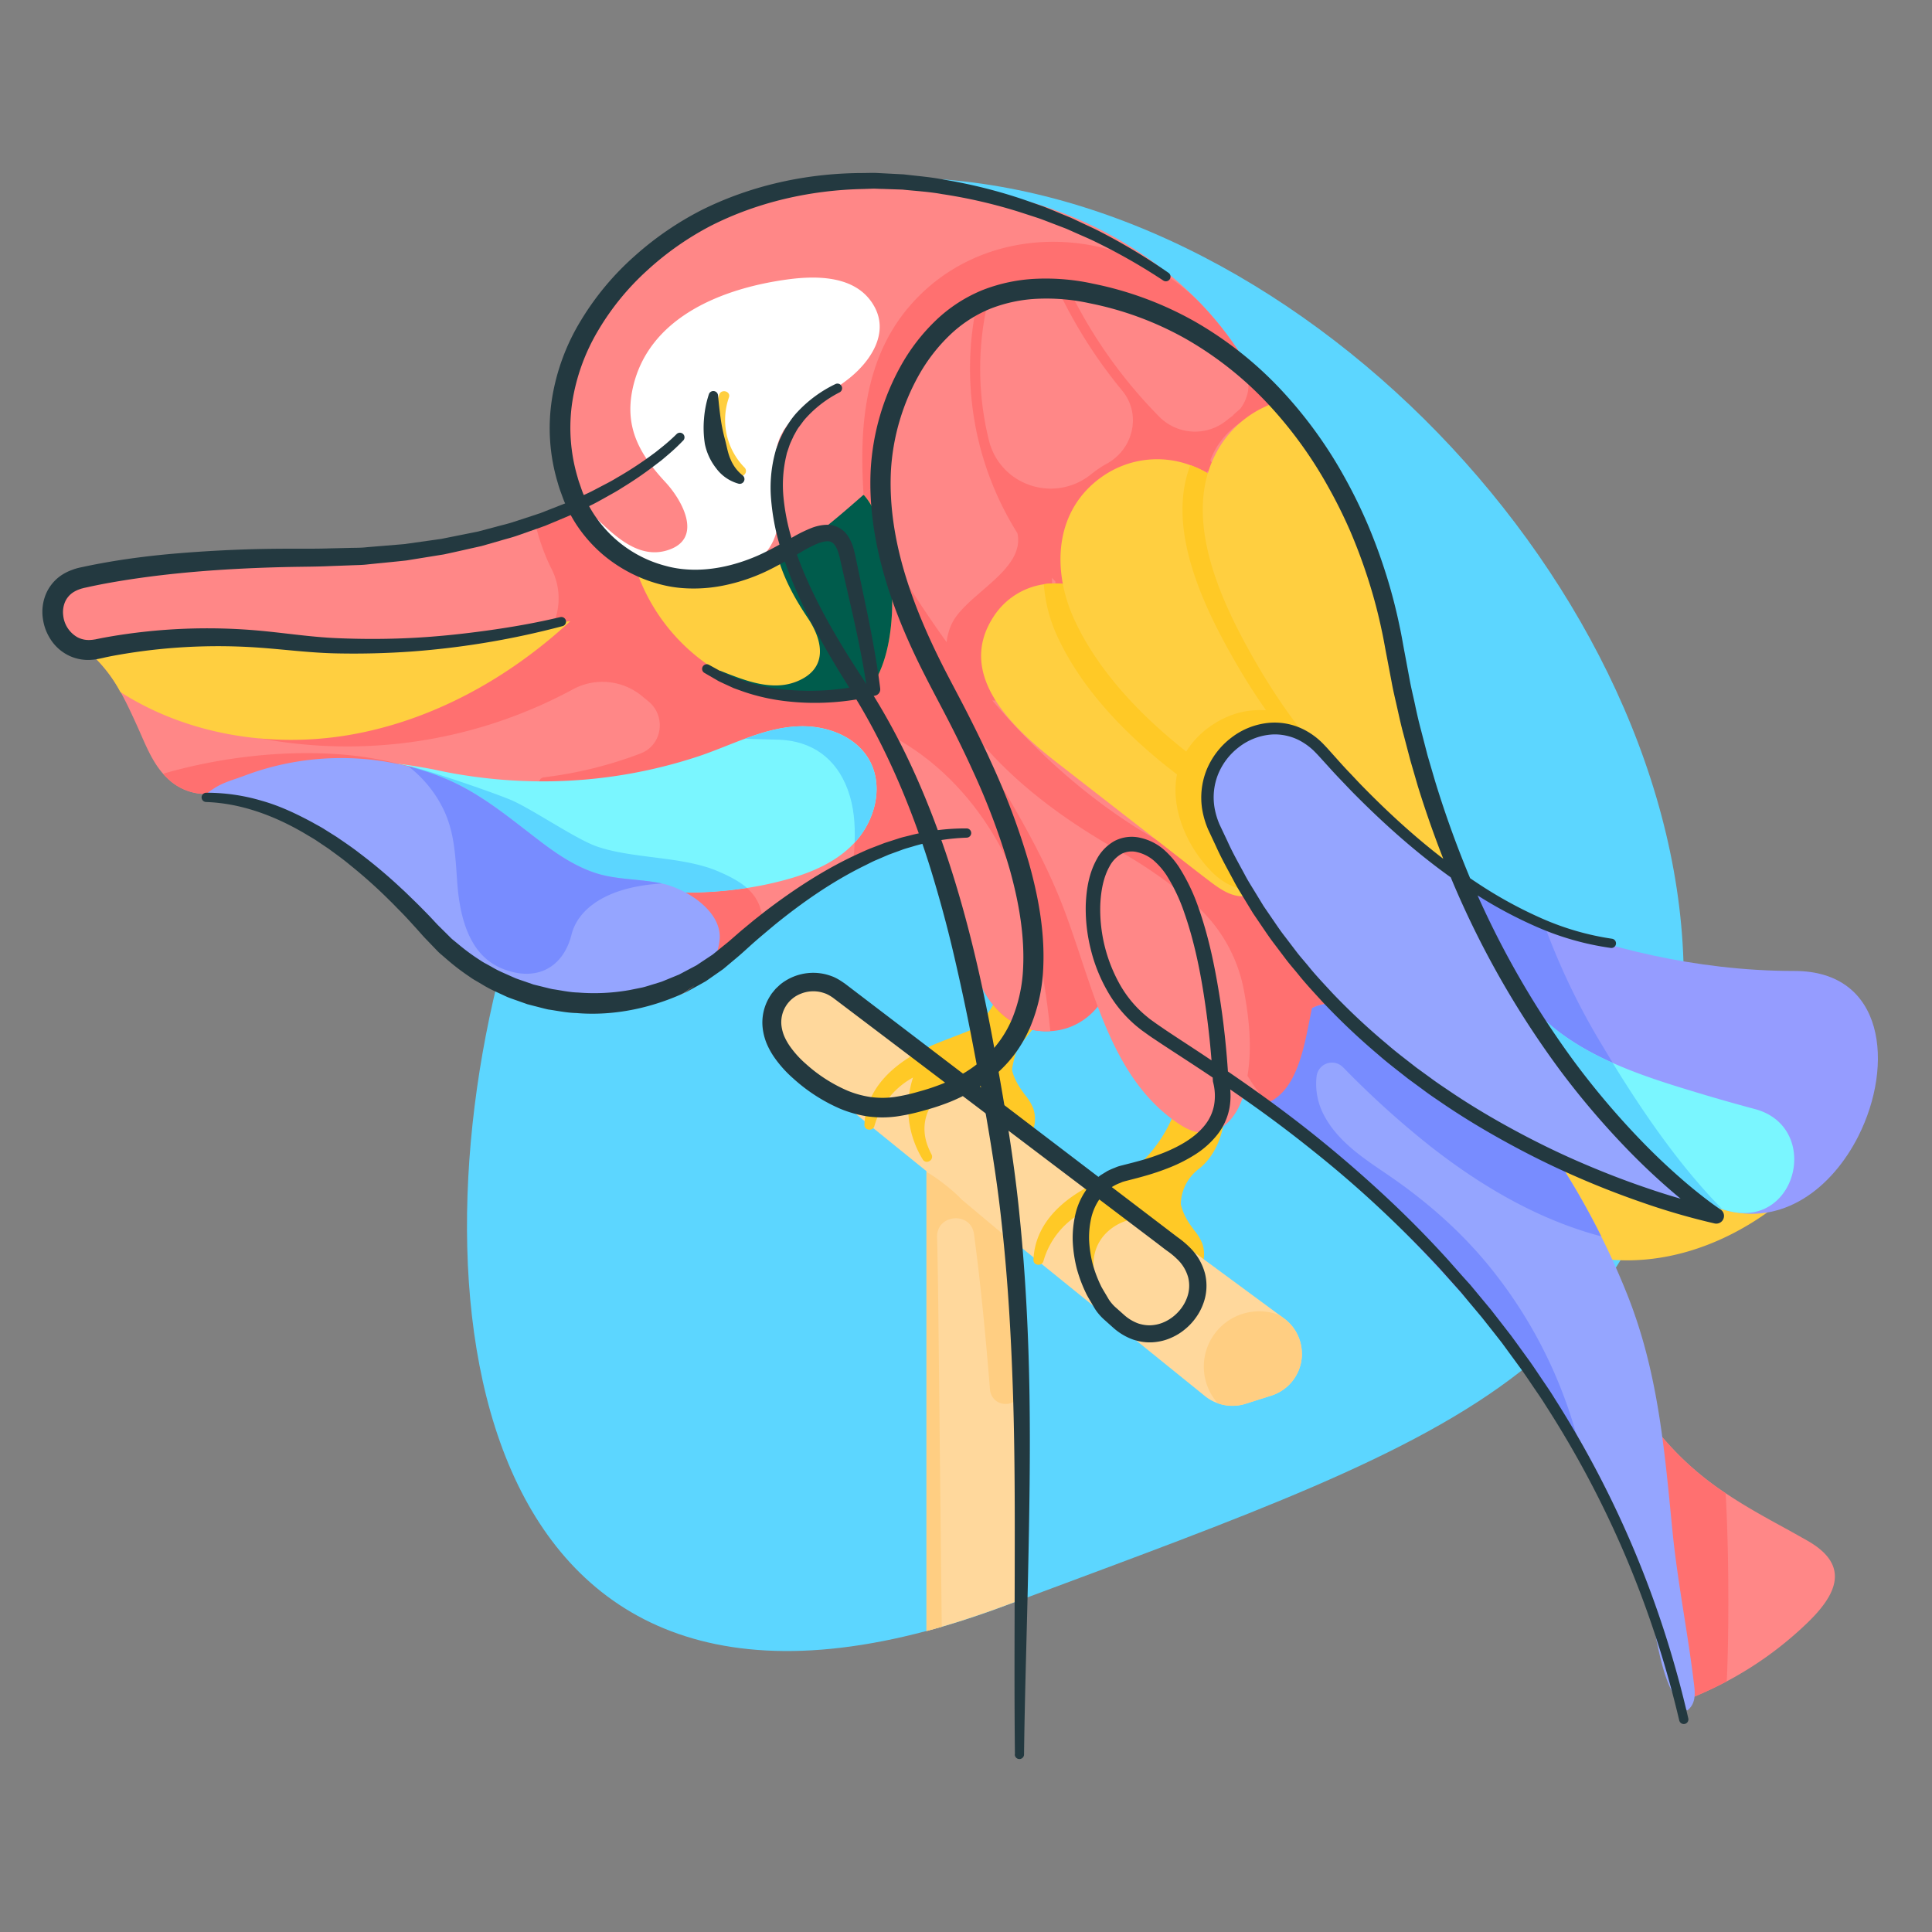 <svg id="Layer_1" data-name="Layer 1" xmlns="http://www.w3.org/2000/svg" viewBox="0 0 1000 1000"><rect x="0" y="0" width="1000" height="1000" fill="#808080" stroke="none"/><defs><style>.cls-1{fill:#ff8787;}.cls-2{fill:#5cd6ff;}.cls-3{fill:#ff7070;}.cls-4{fill:#ffc926;}.cls-5{fill:#ffcf40;}.cls-6{fill:#7af6ff;}.cls-7{fill:#95a5ff;}.cls-8{fill:#ffd89c;}.cls-9{fill:#788cff;}.cls-10{fill:#ffce82;}.cls-11{fill:#005c4c;}.cls-12{fill:#fff;}.cls-13{fill:#959cff;}.cls-14{fill:#233940;}.cls-15{fill:#ffb195;}</style></defs><title>Parrot Pet Bird</title><path class="cls-1" d="M934.37,841.05a184.88,184.88,0,0,1-40.61,29.22,200,200,0,0,1-23.7,10.66c-3.19,1.17-4.53-3.9-1.4-5.08l.16-.05c-.07-.12-.14-.26-.21-.4q-1.1-2.73-2.15-5.46-3.83-9.87-7.23-19.85c-.37-1.07-.74-2.15-1.09-3.22q-1.39-4.12-2.69-8.24t-2.57-8.28q-1.23-4.15-2.45-8.31c-1.19-4.15-2.35-8.33-3.47-12.52-.63-2.31-1.23-4.64-1.82-6.95-1.77-6.95-3.43-13.92-5-20.9,0,0,0,0,0,0a2.86,2.86,0,0,1-4.94-.65,236.72,236.72,0,0,1-14-98.11,2.62,2.62,0,0,1,5.13-.7,171.3,171.3,0,0,0,19,41.24,175.55,175.55,0,0,0,23.19,29.23,155.3,155.3,0,0,0,24.72,20.22c9.43,6.35,19.43,11.94,29.77,17.57,4.15,2.26,8.24,4.59,12.36,6.9C958.28,810.33,950.63,825.77,934.37,841.05Z"/><path class="cls-2" d="M871.51,507.24C871.51,706.5,760.27,741.5,528.59,828l-8.1,3q-11.08,4.15-21.65,7.53-9.85,3.15-19.25,5.65C230.33,910.65,210.27,643.41,269.73,466.09,333.83,275,264.16,92,465.73,92S871.51,305.68,871.51,507.24Z"/><path class="cls-3" d="M893.76,870.27a200,200,0,0,1-23.7,10.66c-3.19,1.17-4.53-3.9-1.4-5.08l.16-.05c-.07-.12-.14-.26-.21-.4q-1.1-2.73-2.15-5.46-3.83-9.87-7.23-19.85c-.37-1.07-.74-2.15-1.09-3.22q-1.39-4.12-2.69-8.24t-2.57-8.28q-1.23-4.15-2.45-8.31c-1.19-4.15-2.35-8.33-3.47-12.52-.63-2.31-1.23-4.64-1.82-6.95q-2.68-10.4-5.06-20.87c-.4-1.73-.81-3.47-1.19-5.2-.16-.63-.3-1.26-.42-1.87q-1.73-7.88-3.36-15.77c-.58-2.84-1.16-5.67-1.72-8.51s-1.12-5.67-1.66-8.51l.05.05c5.25,4.88,9.24-8.23,13.5-18.41a175.55,175.55,0,0,0,23.19,29.23,155.3,155.3,0,0,0,24.72,20.22C895,803.68,894.9,847.77,893.76,870.27Z"/><path class="cls-4" d="M621.34,657c.86,1.72-.18,4.17-2.19,3.9l-.63.95c-1.94,2.75-6.49.12-4.53-2.64l.17-.28c-10.82-4.76-21.37-11.61-25.54-23.19-4.62-12.83,5.34-20.71,17.56-17a2.45,2.45,0,0,1,1.45,1.1,2.27,2.27,0,0,1,3.2,1.72c1.1,6.21,3.66,10.4,7.39,15.35a25.71,25.71,0,0,1,4.1,6.77A17.21,17.21,0,0,1,621.34,657Z"/><path class="cls-4" d="M533.82,587c.86,1.72-.18,4.17-2.19,3.9l-.63.95c-1.94,2.75-6.49.12-4.53-2.64l.17-.28c-10.82-4.76-21.37-11.61-25.54-23.19-4.62-12.83,5.34-20.71,17.56-17a2.45,2.45,0,0,1,1.45,1.1,2.27,2.27,0,0,1,3.2,1.72c1.1,6.21,3.66,10.4,7.39,15.35a25.71,25.71,0,0,1,4.1,6.77A17.21,17.21,0,0,1,533.82,587Z"/><path class="cls-1" d="M497.71,430.47c-3.54,3-9.89,3.06-15.53,3.24-.95,0-1.86.07-2.73.12a86.94,86.94,0,0,0-28.83,7q-4.54,1.92-8.89,4.18c-14.37,7.42-27.38,17.43-39.79,27.74-.82.7-1.66,1.38-2.49,2.08l-4.54,3.82c-8.38,7-17,14.13-25.94,20.51-16.91,12.06-35.08,21.58-55.53,23.26-37.13,3-70.45-20.73-98.2-45.6-3.61-3.26-7-6.56-10.5-9.87v0c-6.11-5.5-12.25-11-18.5-16.37-13.34-11.34-27.2-21.85-42.54-29.18a109.2,109.2,0,0,0-19.66-7.26c-5.81-1.51-12-1.44-18-3.19h0a28.42,28.42,0,0,1-19.33-8.07,27.14,27.14,0,0,1-2.31-2.4c-6.09-6.9-9.54-16.17-13.15-24.14-2.78-6.13-5.6-12.32-8.89-18.24A73.81,73.81,0,0,0,50.66,342a72.54,72.54,0,0,0-5.72-5.62,16.82,16.82,0,0,0-1.87-1.35c-.86-.53-5.5-2.43-5.6-2.43L37,332c-3.43-3.82-12.06-13.5-11-19.15,2.26-12.43,34.12-18.41,44-20.06,30.86-5.11,62.42-1.59,93.7-2.19,38.53-.7,77.12-7.81,112.83-22.11q10.42-4.17,20.5-9.17c17.68-8.79,34.52-19.52,53.16-26a100.73,100.73,0,0,1,17.66-4.45c13.69-2.12,27.74-1.05,39.93,5.25,21.71,11.2,32.42,35.73,41.5,58.41,0,4.18,4.34,10.85,5.94,14.79q3.49,8.74,7,17.49,7,17.49,14,35c7.91,19.74,20.18,39.61,24,60.69C501.09,425.52,500,428.58,497.71,430.47Z"/><path class="cls-5" d="M933.25,612.06c-32.31,31.65-79,49.94-123.58,35-39.89-13.39-67.41-53.95-57.94-96a307.89,307.89,0,0,1-29.06-24.37c-2.47-2.33,1.26-6,3.71-3.71a305.06,305.06,0,0,0,28.83,24.14,2.69,2.69,0,0,1,1.87,1.37A310.28,310.28,0,0,0,931.4,607.58,2.65,2.65,0,0,1,933.25,612.06Z"/><path class="cls-3" d="M486.35,419.58a36.15,36.15,0,0,1-4.17,14.13c-.95,0-1.86.07-2.73.12a86.94,86.94,0,0,0-28.83,7q-4.54,1.92-8.89,4.18c.28-3,.51-6,.63-8.93.49-.53,1-1.09,1.45-1.65,8.8-10.47,13.08-26.08,7.16-39-6.22-13.55-21.79-19.67-35.95-19.55l0,0c-4.92,5.79-11.82,9.33-19,12.39-11.68,4.94-23.58,9.59-35.62,13.58-25.71,8.54-53,12.88-79.56,5.64-3.08-.84-2.07-4.83.7-5.16a210.11,210.11,0,0,0,50-12.33c11.5-4.39,13.44-19.69,3.74-27.26q-1.23-1-2.44-2l-.18-.15a32.14,32.14,0,0,0-35.88-3.93,245.45,245.45,0,0,1-173.92,23c-3.31-.81-1.89-5.79,1.4-5.06,54.16,12,112-3.72,153.44-39.66a33.48,33.48,0,0,0,8-40l-.1-.21a106.28,106.28,0,0,1-9.1-26.33q10.42-4.17,20.5-9.17c17.68-8.79,34.52-19.52,53.16-26a100.73,100.73,0,0,1,17.66-4.45c21,8.77,40.85,21.22,55.93,38.47,17.4,19.88,26.9,44.81,36.44,69.07Q469.05,359.25,478,382C482.67,394,487.45,406.49,486.35,419.58Z"/><path class="cls-6" d="M443.81,434.46c-.47.56-1,1.12-1.45,1.65-10.87,11.8-27.06,17.4-42.31,20.92q-6.67,1.55-13.43,2.59A206.62,206.62,0,0,1,299,454.17c-32.33-9.08-62.74-27.43-88.15-49.2-1.44-1.24-2.59-3.22-1.89-5s-9.25-4.66-6.71-4.83c3.92-.3,20.89,2.82,23,3.29,6.6,1.47,13.3,2.63,20,3.55a260.64,260.64,0,0,0,39.09,2.43,256,256,0,0,0,77.11-12.92c8.05-2.68,16.09-6.18,24.23-9.17,9.84-3.64,19.87-6.55,30.37-6.41,13.88.17,28.87,6.32,34.94,19.55C456.89,408.38,452.62,424,443.81,434.46Z"/><path class="cls-3" d="M198.22,405.75a191.87,191.87,0,0,0-54.51,15.67,109.2,109.2,0,0,0-19.66-7.26c-5.81-1.51-12-1.44-18-3.19h0a28.42,28.42,0,0,1-19.33-8.07,27.14,27.14,0,0,1-2.31-2.4c36.71-10.78,84.45-15,121.8-5.1,1,.26-7.18,4.42-7,5.17C201.52,401.24,201.15,405.37,198.22,405.75Z"/><path class="cls-2" d="M443.81,434.46c-.47.56-1,1.12-1.45,1.65.35-9.31-.33-18.59-3.57-27.38-6-16.24-18.47-25.22-35.66-25.87-6-.23-11.75-.21-17.47-.51,9.84-3.64,19.87-6.55,30.37-6.41,13.88.17,28.87,6.32,34.94,19.55C456.89,408.38,452.62,424,443.81,434.46Z"/><path class="cls-5" d="M295.18,321.52c-32.09,29.69-71.94,51.78-115.06,59-40.33,6.7-83.44-.35-117.79-22.3A73.86,73.86,0,0,0,50.65,342a72.37,72.37,0,0,0-5.72-5.62c22-7,58.81-8.75,79.49-6.74,22.44,2.19,44.72,6.56,67.27,6.51C226.56,336.14,260.52,325.55,295.18,321.52Z"/><path class="cls-3" d="M394.92,478.68c-24.23,20.3-51.58,38.82-82.84,41.4-37.13,3-69.08-18.34-96.83-43.22-3.61-3.26-7-6.56-10.5-9.87v0c-6.11-5.5-12.25-11-18.5-16.37a175,175,0,0,1-11.41-44.5,1.93,1.93,0,0,1,1.31-2.38,2.33,2.33,0,0,1,2.36-2.15,2.55,2.55,0,0,1,2.4-2.1c24.28-1.54,10.7-7.91,33.45-2.26-2.54.18-4.66.93-5.39,2.78s.45,3.73,1.89,5c25.42,21.78,55.82,40.12,88.15,49.2a206.62,206.62,0,0,0,87.61,5.44c5,4.38,7.89,10,8.28,18.54C394.9,478.33,394.92,478.5,394.92,478.68Z"/><path class="cls-2" d="M386.63,459.61A206.62,206.62,0,0,1,299,454.17c-32.33-9.08-62.74-27.43-88.15-49.2-1.44-1.24-2.59-3.22-1.89-5s2.85-2.61,5.39-2.78c.19,0,.4.09.59.14,10.1,2.52,39.75,12.66,49.36,16.66,10.52,4.41,33.68,20.27,44.44,24.07,18.75,6.58,44.67,5,63.09,13C377.8,453.63,382.81,456.25,386.63,459.61Z"/><path class="cls-7" d="M873.32,885.34l-.33-.26c-14.65-11.22-15.33-44-21.22-60.62a411.17,411.17,0,0,0-33.15-71.24c-27.22-46.4-62.23-85.86-103.15-127.41-15-15.23-31.1-29-47.1-43.1a150.9,150.9,0,0,1-12.23-11.92,82.08,82.08,0,0,1-10.43-14,57,57,0,0,1-5.39-12.29,48,48,0,0,1-1.73-8.19,36.08,36.08,0,0,1,5.25-23.77c9.19-14.77,28.34-22.69,45.51-15.91.42-2.5.84-5,1.26-7.49.56-3.33,5.62-1.82,5.08,1.49-.14.86-.3,1.91-.44,2.78.44-.31,1-.16,1.5-.16h.54c.65-1.75,2-2.14,3.41-1.17a386.23,386.23,0,0,1,78.84,72q10.37,12.58,19.66,26a395.6,395.6,0,0,1,29.6,49.91q7.17,14.36,13.16,29.3C858.14,709.59,861.4,749,865.61,791.9c2.66,27.13,8.16,53.7,11.32,80.78C877.52,877.6,877.34,882.24,873.32,885.34Z"/><path class="cls-8" d="M673.87,700.74a22.71,22.71,0,0,1-15.77,21.6l-13.29,4.22a22.49,22.49,0,0,1-14.55-.26,22.2,22.2,0,0,1-6.6-3.71l-56-45.28-39.12-31.67V828l-8.1,3q-6.46,2.42-12.73,4.55c-3,1.05-6,2-8.93,3-3.83,1.23-7.63,2.38-11.36,3.47-2.66.75-5.29,1.49-7.89,2.19v-238l-5.41-4.38-67.53-54.68c-11.25-12.12-7.86-23.42-1.68-31.67,6.61-8.82,19.27-10.36,28.14-3.82l121.71,89.77,69.46,51.22,38,28,2.38,1.75a22.6,22.6,0,0,1,9.22,18.24Z"/><path class="cls-9" d="M695.23,552.51A8,8,0,0,0,681.48,557a34.39,34.39,0,0,0,3.37,19.37c6.88,13.79,20,22.56,32.38,30.95,20.34,13.78,38.69,29.65,54.18,48.82a240,240,0,0,1,47.21,97c-27.22-46.4-62.23-85.86-103.15-127.41-15-15.23-31.1-29-47.1-43.1-11.94-10.52-23.45-22.83-28.06-38.21,6.58-14.58,20.94-22,35.66-21,5.83-3.61,11.34-5.11,15.37-2.85,17.47,9.84,34.33,21,51.06,32.31,18.84,12.73,37.53,25.64,56.8,37.13a395.6,395.6,0,0,1,29.6,49.91c-2.64-.68-5.29-1.44-7.91-2.26-29.34-9.15-56.38-25.36-80.94-44.67a474.5,474.5,0,0,1-44.62-40.42Z"/><path class="cls-10" d="M521.29,726.63l.15,0a8,8,0,0,0,7.14-7.95v-72l-30.88-25.84c-3.36-3.82-12.88-11.45-18.14-14.23V844.24c2.61-.7,5.23-1.44,7.89-2.19q-.55-51.54-1.12-103.1-.32-30.22-.65-60.44c-.06-5.79-.41-31.84-.65-38-.45-12.11,17.51-13.71,19.12-1.69,3.58,26.76,6.09,53.64,8.28,80.55A8,8,0,0,0,521.29,726.63Z"/><path class="cls-10" d="M673.87,700.74a22.71,22.71,0,0,1-15.77,21.6l-13.29,4.22a22.49,22.49,0,0,1-14.55-.26,28.62,28.62,0,0,1,21.48-47.56,28.07,28.07,0,0,1,10.52,2l2.38,1.75a22.6,22.6,0,0,1,9.22,18.24Z"/><path class="cls-4" d="M543.54,485.92c-2-3.72-14.92-18.91-18.48-10.36-2.32,5.57-.4,15.66-2,22.07-2.62,10.25-10.86,31.56-21.78,36-6,2.43-11.85,4.55-16.65,6.53-18.14,7.47-36.32,20.71-37.21,42-.12,3,4.34,3.5,5.16.7a41.61,41.61,0,0,1,20-25.15,51.05,51.05,0,0,0,5,42.38c1.77,2.91,6.11.33,4.53-2.66a39.76,39.76,0,0,1-2-4.48c-3.42-9.17-1.34-19.18,6.08-25.71a26,26,0,0,1,14.46-6.39,17.48,17.48,0,0,1,8.55,1.39,40.13,40.13,0,0,1,14.55-6.49c-.82.18,1.69-10,2.07-10.81,1.82-4.09,4.87-7.36,7.62-10.81,6-7.55,11.15-15.36,13-25C547.8,501.6,547.23,492.84,543.54,485.92Z"/><path class="cls-7" d="M372.52,485.64c-.17,3.5-1.47,8.23-3.54,13.55-16.91,12.06-35.08,21.58-55.53,23.26-37.13,3-70.45-20.73-98.2-45.6-3.61-3.26-7-6.56-10.5-9.89-6.11-5.5-12.25-11-18.5-16.37-18.8-16-38.67-30.14-62.19-36.27a82.4,82.4,0,0,0-8.82-1.67c-1.45-.21-2.9-.45-4.35-.67-.81-.13-3.46.24-4-.56-.39-.61,3.18-2.87,3.8-3.29,4.9-3.24,10.48-4.6,15.91-6.66a139.5,139.5,0,0,1,15-4.73A142.52,142.52,0,0,1,203.9,395q3.79.74,7.53,1.69a135.73,135.73,0,0,1,18.26,6c19.43,7.93,34.47,21.11,51,33.59,8.63,6.51,17.8,12.53,28.18,15.79,11,3.43,22.67,2.85,33.85,5.27a.06.06,0,0,0,.05,0C355,460,373.22,471.22,372.52,485.64Z"/><path class="cls-3" d="M620.76,194.09c-17.92,101.16-33.42,202.61-44.55,304.77a2.62,2.62,0,0,1,.24,1.33c-1.36,16.72-13.53,31.42-30.7,33.36-.72.09-1.42.14-2.12.18-17.22,1-30.11-10.28-36.79-25.59-10.07-23-18-47.19-26.83-70.68q-11-29.12-22-58.29c-.52-1.44-1.07-2.85-1.61-4.29a2.18,2.18,0,0,1-1.3-.84l-9.45-11.59a2.77,2.77,0,0,1-1-1.44,2.68,2.68,0,0,1,.12-2.45c4.85-30.41-11.64-59-12.37-89.13-1.1-45,26.41-86.49,67.64-103.94,40.07-17,86.35-8.16,118.31,20.69a2.84,2.84,0,0,1,3.27,3.08c.16.16.31.3.47.44A2.64,2.64,0,0,1,620.76,194.09Z"/><path class="cls-4" d="M629.49,556.56c-5.6-10.44-15-17.57-17.13,1a73,73,0,0,1-23.59,46c-6,2.43-11.85,4.55-16.65,6.53-18.14,7.47-36.32,20.71-37.21,42-.12,3,4.34,3.5,5.16.7a41.61,41.61,0,0,1,20-25.15,51.05,51.05,0,0,0,5,42.38c1.77,2.91,6.11.33,4.53-2.66a39.76,39.76,0,0,1-2-4.48c-3.42-9.17-1.34-19.18,6.08-25.71a26,26,0,0,1,14.46-6.39,17.48,17.48,0,0,1,8.55,1.39,40.11,40.11,0,0,1,14.55-6.49,23.55,23.55,0,0,1,9.18-20.58l.23-.18c10.31-8.13,14.72-23.72,13-36.77A36.31,36.31,0,0,0,629.49,556.56Z"/><path class="cls-1" d="M881.65,624.42c-71.42-14.88-126.77-68-190.33-103.82-5.09-2.85-12.55.28-20,6.14-12.55,9.78-17.21,28.67-19,38.26-2.33,8.17-8-1.24-8-1.14-2.14,11-10.07,22.74-21.3,22.58-5.18-.07-10-2.68-14.21-5.65C573.24,556,565.38,508,549.56,467.67c-15.49-39.52-40.68-74.36-61.11-111.59-37.53-68.44-59.23-189.61,48.8-203.8,41.68-5.48,83.92,14.07,113.39,44s47.7,69.26,60.69,109.24,21.32,81.34,34.24,121.34a471.06,471.06,0,0,0,27.88,68.2C799.2,546.17,834.9,591.95,881.65,624.42Z"/><path class="cls-5" d="M461.6,318.6c-.79,14.41-4.22,27.6-10,35.76v.07c0,1.31-.31,3-2.06,3.48a98.59,98.59,0,0,1-120.15-62.67,2.3,2.3,0,0,1,0-1.77,2.41,2.41,0,0,1,3.12-2c.89.25,1.78.46,2.68.67,2.38.6,5,3.15,7.51,4.06a40.9,40.9,0,0,0,9.24,2.1,68.63,68.63,0,0,0,18.55-.46c11.12-1.72,23.09-5.18,31.18-13.39a29.16,29.16,0,0,0,2-2.17c3-3.69,5.55-7.77,8.73-11.31,1.12-1.23,3.36-3.66,5.06-2,.16.16.3.35.45.51.77.33,29-14.07,29.22-13.29,6.44,7.07,8.94,17.91,11.64,29.09A117.7,117.7,0,0,1,461.6,318.6Z"/><path class="cls-3" d="M881.65,624.42c-29.69-6.18-56.57-19-82.46-34.38-36.37-21.67-70.72-48.52-107.86-69.44-3.31-1.86-7.6-1.17-12.25,1.12-3.5,16.33-6.49,42.17-22.95,49.06a82.08,82.08,0,0,1-10.43-14c2.42-14.67.88-29.48-1.87-44.25l-.05-.26a78.8,78.8,0,0,0-26.64-45.39,243,243,0,0,0-37.6-26.26c-21.91-12.38-42.68-26.61-60.67-44.44-18.56-18.38-33.1-40.28-47.44-62-3.38-5.09-6.72-10.29-9.82-15.61a117.7,117.7,0,0,0-2.94-33.29,3.36,3.36,0,0,0,.45-.11c37.39,62.47,81.15,117.37,143.87,152,1.09-3.06,18.47-11.27,19.34-8.65.11.33.23.65.33,1a2.25,2.25,0,0,1,1.28-.61c58.15-9.51,107.81,29.65,149.52,66.15C799.2,546.17,834.9,591.95,881.65,624.42Z"/><path class="cls-11" d="M461.6,318.6c-.79,14.41-4.22,27.6-10,35.76v.07c0,1.31-.31,3-2.06,3.48a98.5,98.5,0,0,1-77.91-10.43,2.22,2.22,0,0,1,1.89,0c12.08,4.76,26.12,10.47,39,5.2,16.23-6.62,13.51-21,5.6-32.79-7.77-11.55-13.69-22.95-16.49-35.45a29.16,29.16,0,0,0,2-2.17c3-3.69,5.55-7.77,8.73-11.31,1.12-1.23,3.36-3.66,5.06-2,.16.16.3.35.45.51.77.33,29-14.07,29.22-13.29,6.44,7.07,8.94,17.91,11.64,29.09A117.7,117.7,0,0,1,461.6,318.6Z"/><path class="cls-1" d="M646.62,201.9c-.52-1.07-1.09-2.1-1.63-3.15a2.56,2.56,0,0,1-2.77,1.14,218.25,218.25,0,0,0-105.52,4.36c-30.6,8.94-56.61,24.61-80.83,44.34q-4.46,3.65-8.86,7.47c-.39.32-.75.65-1.14,1-21.93,19.18-45.84,39.84-76,43.22-25.5,2.85-50.76-9.4-65.87-29.83-34.76-47-8.58-108.95,34.61-139.56,25.45-18,56.19-27.45,86.79-32.05,31.95-4.81,64.82-4.41,96.4,2.8a206.51,206.51,0,0,1,47,16.87c34.4,17.24,63.65,44.13,81.43,78.86l.94,1.89C652.66,202.26,648.12,204.91,646.62,201.9Z"/><path class="cls-12" d="M439.52,195.84c-16.94,13.55-39.51,19.38-38.21,45.44.82,16.66,6.48,34.59-7.65,47.51-26.5,24.24-67.29,8.21-89.73-14.21a2.62,2.62,0,0,1,1-4.29,2.69,2.69,0,0,1,4.43-1.35c9.33,8.87,21.15,20,35.27,16.12,19.9-5.5,8.75-25.85-.18-35.46-13.09-14.11-21.18-27.94-17.12-47.82,7.67-37.42,46.32-52.51,80.17-57.13,15.91-2.17,36.51-2,45.23,14.32C460.19,172.91,450.31,187.23,439.52,195.84Z"/><path class="cls-3" d="M660,206.71l-.19-.21c-6.53-3.13-10.4-11.26-14.25-17.15A3.31,3.31,0,0,1,645,188a172.85,172.85,0,0,0-22.32-29.58c-40.26-43-112.68-45.74-152,.17-23.44,27.38-25.93,63-23.7,97.5q4.38-3.83,8.86-7.47c3.27-35.71,16.1-72,49-87.45a160.31,160.31,0,0,0,21.77,114.81c4.24,19.55-27.53,31.79-34.34,47.68C487,336,489.83,352,502,359.12c11.38,6.69,25.35,3.48,32.14-7.84,8.82-14.69,10.82-34.89,10.35-52.22.58.61,1.14,1.24,1.73,1.86.07.44.12.88.19,1.31.47,2.59,3.66,2.29,4.74.46a2.53,2.53,0,0,0,0-4.15.34.34,0,0,0-.07-.11c-2.52-17.73,2.14-36.06,16-48.14,14.69-12.78,35.22-14.67,52.5-6.53-.23,1.16-.42,2.31-.56,3.48-.38,3.36,4.87,3.33,5.25,0,.14-1.12.32-2.22.54-3.31,2.52,1.09,4.62-3.1,2-4.94-.12-.3-.21-.54-.31-.86a40.59,40.59,0,0,1,30.6-25.45A2.15,2.15,0,0,0,659,211,2.66,2.66,0,0,0,660,206.71ZM572.89,240a52.79,52.79,0,0,0-7.51,5c-.14.12-.3.23-.44.35-18.92,15.39-47.3,6.14-53.11-17.54a154,154,0,0,1-1.09-69.09c2.17-.81,4.39-1.52,6.72-2.15a106.72,106.72,0,0,1,31.7-3.43,250.54,250.54,0,0,0,31.65,49C590.88,214.25,586.79,232.37,572.89,240Zm71.93-33.52a20.14,20.14,0,0,1-2.8,5c-.47.58-3.85,3.22-3.85,3.62-1,.72-2,1.49-3,2.28a26,26,0,0,1-35.13-1.68,248.93,248.93,0,0,1-44.85-62.18,148,148,0,0,1,49.29,13.5A180.08,180.08,0,0,1,627,179.42C637,186,650.54,192,644.81,206.43Z"/><path class="cls-1" d="M543.64,533.73c-17.22,1-30.11-10.28-36.79-25.59-10.07-23-18-47.19-26.83-70.68q-11-29.12-22-58.29c22,10.66,40.51,28.32,53.9,49.21C532.05,459.77,539.93,496.9,543.64,533.73Z"/><path class="cls-5" d="M644.22,463.85c-7,.58-13.18-4-18.45-8-8.66-6.56-17.17-13.36-25.77-20q-26.47-20.56-52.91-41.12c-22.13-17.22-52.62-45-32.94-75.37a37.32,37.32,0,0,1,26.15-16.94,39,39,0,0,1,36.18,14.32,215.24,215.24,0,0,1,64.66,76.25,231.68,231.68,0,0,1,12,27.94C659.85,440.36,663.07,462.29,644.22,463.85Z"/><path class="cls-4" d="M653.16,420.88c-13.79,1.24-26.9-7.6-37.51-15.26-26.87-19.45-53.86-45.13-68.08-75.62a77.61,77.61,0,0,1-7.28-27.62,39,39,0,0,1,36.18,14.32,215.24,215.24,0,0,1,64.66,76.25A231.68,231.68,0,0,1,653.16,420.88Z"/><path class="cls-5" d="M684.48,387.23a30.81,30.81,0,0,1-3.62,12.24,23.56,23.56,0,0,1-18.14,12.59c-14.09,1.66-27.5-7.37-38.32-15.19-26.87-19.45-53.86-45.13-68.08-75.62-12.18-26.13-10.75-57.61,14.81-75a49.46,49.46,0,0,1,45-5.46A53.82,53.82,0,0,1,641,259.17a2.06,2.06,0,0,1,0,2.7c.07,3.47.12,6.91.19,10.38a2.82,2.82,0,0,1-.14.89l25.73,59.5C673.92,349.09,686.12,368.63,684.48,387.23Z"/><path class="cls-4" d="M736.3,399.88s-19.84,8.17-42-14c-12.5-12.5-31.07-20.56-48.89-17.82-17,2.61-33.62,16.75-36.44,34.09-2.89,17.82,6.12,37,18.43,49.32,25.64,25.64,61.72-9.27,61.72-9.27l65.19,10.14Z"/><path class="cls-4" d="M684.48,387.23a30.81,30.81,0,0,1-3.62,12.24,319.83,319.83,0,0,1-40.23-54.72c-16.68-28.67-37.49-70.25-24.51-104A53.82,53.82,0,0,1,641,259.17a2.06,2.06,0,0,1,0,2.7c.07,3.47.12,6.91.19,10.38a2.82,2.82,0,0,1-.14.89l25.73,59.5C673.92,349.09,686.12,368.63,684.48,387.23Z"/><path class="cls-7" d="M883.47,626.19s-93.2-68.59-127-172.44c0,0-22.35-13.68-71.91-64.8-36.9-38.07-82.41,15.61-43.9,64.63C640.61,453.56,725.48,598.67,883.47,626.19Z"/><path class="cls-5" d="M674.45,224.85c52.46,65.52,45.62,150.08,75.36,225a2.3,2.3,0,0,1-.77-.35,324.62,324.62,0,0,1-97.9-104.71c-18.52-31.82-42.11-79.54-19-114.83a54,54,0,0,1,27.59-21.41A206.12,206.12,0,0,1,674.45,224.85Z"/><path class="cls-13" d="M961.91,588c-13.53,26.85-39.45,47.37-70.42,37.91-12.2-3.69-25.19-12-38.49-26.48-31-33.64-51.73-61.56-65.48-83.32-23-36.37-26.69-55.56-26.69-55.56S775,468.68,799,477.8c30.55,11.59,76.9,24.77,129.83,24.77C975.7,502.57,980.43,551.25,961.91,588Z"/><path class="cls-6" d="M896.47,627.22a63.13,63.13,0,0,1-18.87-7.4c-.1-.07-.23-.12-.35-.21-.65-.37-1.3-.77-1.94-1.17s-1.07-.66-1.59-1c-.75-.51-1.52-1-2.28-1.54-.54-.37-1.09-.77-1.63-1.17l-1.38-1c-.91-.68-1.84-1.42-2.77-2.19-2.31-1.89-4.62-4-7-6.2-1.89-1.82-3.8-3.78-5.71-5.85-31-33.64-51.73-61.56-65.48-83.32.72-.05,1.23.05,1.45.33,12,15.4,28.15,25.78,45.77,33.64,13.16,5.9,27.17,10.38,40.82,14.51q16.38,5,32.91,9.42C942.2,583.18,930.7,634.26,896.47,627.22Z"/><path class="cls-5" d="M385.37,242a35.22,35.22,0,0,1-8.07-36.3c1.08-3.21-4-4.59-5.06-1.4a40.57,40.57,0,0,0,9.42,41.41C384,248.17,387.72,244.45,385.37,242Z"/><path class="cls-9" d="M834.74,550.09c-17.63-7.86-33.8-18.24-45.77-33.64-.23-.28-.74-.39-1.45-.33-23-36.37-26.69-55.56-26.69-55.56S775,468.68,799,477.8a354.31,354.31,0,0,0,29.27,61.56C830.4,542.9,832.55,546.49,834.74,550.09Z"/><path class="cls-2" d="M891.49,625.92a67.81,67.81,0,0,1-13.88-6.11c-.1-.07-.23-.12-.35-.21-.65-.37-1.3-.77-1.94-1.17s-1.07-.66-1.59-1c-.75-.49-1.51-1-2.28-1.54-.54-.37-1.09-.77-1.63-1.17l-1.38-1c-.91-.68-1.84-1.42-2.77-2.19q-3.47-2.81-7-6.2c-1.89-1.82-3.8-3.78-5.71-5.85-31-33.64-51.73-61.56-65.48-83.32.72-.05,1.23.05,1.45.33,12,15.4,28.15,25.78,45.77,33.64C850.77,576.3,869.61,603.69,891.49,625.92Z"/><path class="cls-10" d="M529.17,866.08c2-.66-.75-8-3.74-15.77A131.47,131.47,0,0,0,529.17,866.08Z"/><path class="cls-14" d="M371.66,204.76c.38,3.9.79,7.91,1.34,11.73a87.88,87.88,0,0,0,2.27,11.09c.95,3.49,1.43,7,2.87,10.16A20.65,20.65,0,0,0,384.3,246l.14.11a2.44,2.44,0,0,1-2.15,4.25,21.51,21.51,0,0,1-11.62-8,30.26,30.26,0,0,1-5.83-12.53,54.25,54.25,0,0,1-.44-13.14,53.32,53.32,0,0,1,2.52-12.64,2.43,2.43,0,0,1,4.72.54Z"/><path class="cls-14" d="M500.14,433.59a110.34,110.34,0,0,0-27.08,4.36c-2.19.7-4.43,1.21-6.57,2.06L460,442.37l-6.34,2.73c-2.13.87-4.15,2-6.24,3-16.56,8.14-31.87,18.78-46.27,30.45-3.57,3-7.13,5.94-10.62,9s-6.73,6.2-10.6,9.34l-5.6,4.71-6,4.19-3,2.09-3.21,1.8-6.44,3.57C337.91,521.65,318,526,298.34,524.35c-4.94-.12-9.77-1.15-14.64-1.85-2.4-.54-4.77-1.2-7.16-1.79l-3.57-.93-3.48-1.23c-2.31-.84-4.66-1.6-6.93-2.51l-6.69-3.1a59.18,59.18,0,0,1-6.48-3.5l-3.18-1.86a30.34,30.34,0,0,1-3.12-2,116.09,116.09,0,0,1-11.69-8.92l-2.78-2.4a26.69,26.69,0,0,1-2.68-2.51l-5.09-5.3c-1.76-1.78-3.19-3.48-4.76-5.22s-3.11-3.44-4.68-5.14-3.16-3.39-4.78-5-3.21-3.34-4.89-4.94a255.85,255.85,0,0,0-20.68-18.51c-3.56-3-7.32-5.62-11-8.35l-5.74-3.85c-1.89-1.32-3.92-2.4-5.88-3.61-15.76-9.39-33.36-16.06-51.66-16.71h-.06a2.4,2.4,0,0,1,.06-4.8,99.85,99.85,0,0,1,28.61,4.13c9.32,2.6,18.07,6.77,26.5,11.32,2.07,1.2,4.24,2.27,6.24,3.58l6.09,3.82c3.94,2.71,7.93,5.36,11.69,8.3a263.88,263.88,0,0,1,21.88,18.42c1.77,1.59,3.46,3.27,5.17,4.93s3.42,3.32,5.07,5,3.35,3.38,5,5.13,3.26,3.57,4.85,5.08l4.79,4.76a22.94,22.94,0,0,0,2.51,2.25l2.6,2.14a106.22,106.22,0,0,0,10.88,7.93,25.93,25.93,0,0,0,2.89,1.72l2.94,1.63a51.58,51.58,0,0,0,6,3.06l6.14,2.73c2.08.82,4.23,1.48,6.33,2.23l3.17,1.1,3.26.81c2.18.52,4.34,1.1,6.52,1.58,4.43.63,8.81,1.65,13.29,1.76a105,105,0,0,0,26.73-1.29l6.58-1.33c2.17-.52,4.29-1.27,6.44-1.89l3.22-1c1.06-.37,2.08-.84,3.12-1.25l6.22-2.56,5.94-3.15,3-1.58,2.8-1.87,5.62-3.73,5.26-4.27,2.64-2.13c.88-.72,1.79-1.54,2.68-2.31,1.8-1.55,3.56-3.14,5.41-4.65l5.49-4.55,5.61-4.41c15.12-11.55,31.17-22.06,48.61-30,2.2-1,4.34-2,6.59-2.86l6.71-2.58,6.85-2.21c2.27-.79,4.64-1.24,7-1.88a115.68,115.68,0,0,1,28.59-3.44,2.39,2.39,0,0,1,0,4.78Z"/><path class="cls-14" d="M353.62,228a100.07,100.07,0,0,1-7.33,6.94l-3.8,3.22-3.93,3a193.22,193.22,0,0,1-16.38,11.2c-2.77,1.82-5.68,3.38-8.57,5s-5.76,3.26-8.76,4.65l-8.91,4.36-9.14,3.85-4.58,1.91-4.67,1.66-9.35,3.29c-3.11,1.12-6.33,1.88-9.5,2.84l-9.53,2.73c-6.45,1.43-12.89,2.92-19.35,4.3l-19.57,3.16c-6.56.72-13.14,1.33-19.71,2-3.28.41-6.59.38-9.88.54l-9.9.36c-6.64.31-13.1.31-19.6.43s-13,.32-19.46.59c-25.91,1.09-51.79,3.36-77.08,8-3.16.59-6.3,1.22-9.42,1.92-.74.17-1.65.34-2.25.51l-.95.25-.88.31a15.49,15.49,0,0,0-3.22,1.56,11.33,11.33,0,0,0-4.24,5,13.52,13.52,0,0,0-.95,6.88,14.69,14.69,0,0,0,7.56,11.48,12.65,12.65,0,0,0,6.8,1.28,14.18,14.18,0,0,0,1.86-.23c.28,0,.69-.11,1.11-.2l1.23-.24c1.63-.34,3.27-.64,4.91-.93a299.18,299.18,0,0,1,79.27-3.08c13.32,1.28,25.89,3.21,38.82,3.76s25.83.55,38.76-.1,25.83-2,38.68-3.77,25.69-4,38.2-7l.08,0a2.4,2.4,0,0,1,1.19,4.65,426.46,426.46,0,0,1-77.7,13.11q-19.69,1.43-39.51,1c-13.18-.27-26.51-2-39.2-2.92A299.06,299.06,0,0,0,58,339.54c-1.57.31-3.14.62-4.69,1l-1.17.25c-.38.08-.77.17-1.3.26a24.17,24.17,0,0,1-3,.43,23,23,0,0,1-12.22-2.16,23.3,23.3,0,0,1-9.32-8.21,27.62,27.62,0,0,1-2.77-5.47,28.05,28.05,0,0,1-1.41-5.95,24.12,24.12,0,0,1,1.68-12.29A22.08,22.08,0,0,1,32,297.6a25.62,25.62,0,0,1,5.56-2.71A23.56,23.56,0,0,1,40.4,294c1-.26,1.67-.37,2.52-.56,3.25-.71,6.51-1.35,9.77-1.94,13-2.38,26.16-4,39.29-5.09s26.25-1.8,39.38-2.17Q141.2,284,151,284c6.56,0,13.15.06,19.55-.16l9.68-.22c3.22-.11,6.46,0,9.66-.39l19.28-1.59,19.15-2.69,19-3.8,9.34-2.47c3.1-.87,6.26-1.55,9.31-2.58l9.18-3,4.59-1.52,4.49-1.77,9-3.52,8.79-4c3-1.27,5.8-2.79,8.65-4.29s5.74-2.93,8.47-4.63a187.55,187.55,0,0,0,16.23-10.43l3.9-2.84,3.75-3c2.47-2,4.92-4.17,7.07-6.31l.11-.1a2.39,2.39,0,0,1,3.42,3.34Z"/><path class="cls-14" d="M602.07,145.17a307.41,307.41,0,0,0-35.94-20.44c-3.1-1.49-6.29-2.81-9.43-4.22L552,118.42l-4.83-1.85c-3.22-1.21-6.42-2.5-9.66-3.65l-9.82-3.19a264.6,264.6,0,0,0-40.11-9.27c-6.76-1.24-13.61-1.59-20.42-2.32l-10.26-.35c-1.71,0-3.42-.15-5.12-.13l-5.12.17c-27.27.57-54.48,6.77-78.56,18.95A153.84,153.84,0,0,0,335,139.95,133.94,133.94,0,0,0,309.64,171a103.75,103.75,0,0,0-13.44,37.14,90,90,0,0,0,2.79,39c.41,1.6,1,3.15,1.53,4.7s1.07,3.15,1.73,4.58a60.79,60.79,0,0,0,4.39,8.53,63.69,63.69,0,0,0,28.81,24.83,64.63,64.63,0,0,0,9.15,3.13,53.91,53.91,0,0,0,9.48,1.71c12.84,1.21,26.16-1.79,38.26-7.09,6.09-2.71,12-6.1,18.1-9.56a71.42,71.42,0,0,1,10-4.85,24.4,24.4,0,0,1,6.17-1.42,16.76,16.76,0,0,1,3.58.07,13.17,13.17,0,0,1,6.9,3.45c.44.44.79.91,1.18,1.38a8.68,8.68,0,0,1,1,1.43,24.26,24.26,0,0,1,2.51,5.81l.73,2.85.53,2.55,1.06,5.1,4.29,20.45c2.83,13.67,5.44,27.46,7.19,41.42l0,.13A3.31,3.31,0,0,1,453.2,360a105.79,105.79,0,0,1-11.38,2.27c-3.78.58-7.57,1-11.38,1.24a128.82,128.82,0,0,1-22.86-.49,104.88,104.88,0,0,1-22.38-4.89l-5.41-1.94-5.23-2.4L372,352.58l-2.49-1.45-5-2.9a2.4,2.4,0,0,1,2.36-4.17l.22.12,4.76,2.62,2.37,1.31,2.49,1.08,5,2.13,5.16,1.7a99.22,99.22,0,0,0,21.32,4.08,131.51,131.51,0,0,0,21.78,0c3.62-.33,7.24-.76,10.82-1.37a100.51,100.51,0,0,0,10.5-2.28l-2.44,3.75c-2-13.64-4.78-27.18-7.84-40.72l-4.66-20.35-1.16-5.1-.57-2.55-.61-2.19c-.88-2.82-2.27-5.21-3.76-5.71-1.32-.81-4-.37-6.79.66a63.84,63.84,0,0,0-8.66,4.42c-5.94,3.49-12.07,7.18-18.64,10.26a96.1,96.1,0,0,1-20.77,6.95,77.67,77.67,0,0,1-22.13,1.53,63.71,63.71,0,0,1-11.07-1.83A74.59,74.59,0,0,1,331.53,299a76,76,0,0,1-19.08-11.61,73.68,73.68,0,0,1-14.75-16.86,71.22,71.22,0,0,1-5.21-10c-.8-1.73-1.36-3.45-2-5.17s-1.25-3.44-1.72-5.22a97.94,97.94,0,0,1-3.08-43.62,111.21,111.21,0,0,1,15.08-40.8,143.92,143.92,0,0,1,27.61-33.1,163.39,163.39,0,0,1,35.41-24.22c25.78-12.7,54.32-18.77,82.68-18.84l5.32-.08c1.77,0,3.54.15,5.31.22l10.61.55c7,.86,14.09,1.36,21,2.75a263.16,263.16,0,0,1,41,10.25l10,3.5c3.29,1.26,6.52,2.64,9.79,4l4.88,2,4.78,2.24c3.17,1.52,6.39,2.94,9.52,4.53a312.81,312.81,0,0,1,36.12,21.68,2.39,2.39,0,0,1-2.68,4Z"/><path class="cls-14" d="M525.32,908.09c-.35-31-.17-62-.11-92.9s.12-61.86-.85-92.71-2.74-61.65-6.23-92.23c-1.68-15.3-4-30.51-6.53-45.65s-5.45-30.42-8.34-45.56-6.14-30.2-9.63-45.17-7.54-29.78-12.05-44.43c-9.13-29.24-20.84-57.71-36.32-84.06l-5.91-9.83q-3.12-4.93-6.15-9.93c-4-6.67-7.94-13.45-11.6-20.37-7.3-13.84-13.8-28.24-18.16-43.48a117.25,117.25,0,0,1-4.33-23.46,70.06,70.06,0,0,1,2.12-24.07l.39-1.48.53-1.44,1.06-2.88c.75-1.9,1.75-3.7,2.62-5.55,1.09-1.74,2.13-3.51,3.3-5.18s2.46-3.28,3.87-4.74a65.66,65.66,0,0,1,19.42-14.18,2.4,2.4,0,0,1,2.19,4.27l0,0A60.59,60.59,0,0,0,417,216.55c-1.24,1.35-2.23,2.9-3.36,4.33s-1.88,3.12-2.82,4.68c-.72,1.68-1.58,3.29-2.2,5l-.87,2.59-.44,1.29-.31,1.34a66.22,66.22,0,0,0-1.43,22,110.43,110.43,0,0,0,4.5,22c4.43,14.47,11,28.34,18.36,41.72q5.56,10,11.74,19.76,3.08,4.87,6.25,9.69l6.24,9.95c16.46,26.73,28.8,55.77,38.51,85.45s16.72,60.16,22.47,90.68q4.3,22.91,8,45.84c2.43,15.4,4.57,30.84,6.08,46.33,3.15,31,4.67,62,5.15,93.08s-.09,62-.75,93-1.7,61.89-2.08,92.81a2.39,2.39,0,0,1-4.79,0Z"/><path class="cls-14" d="M869.18,890.52a526.46,526.46,0,0,0-27.69-84.79A519.92,519.92,0,0,0,799.75,727c-1.94-3.18-4.11-6.19-6.19-9.28s-4.16-6.16-6.31-9.19l-6.59-9L777.35,695l-3.44-4.39L767,681.87l-7.16-8.55L756.28,669l-3.71-4.16-7.43-8.32Q730,640.23,713.67,625t-33.78-29.13q-17.38-14-35.7-26.79C632,560.45,619.57,552.29,607,544.13c-3.13-2.06-6.27-4.09-9.4-6.22-1.57-1-3.13-2.11-4.69-3.24-.78-.57-1.56-1.09-2.34-1.69l-2.33-1.87a66.12,66.12,0,0,1-15.06-18.16,83.51,83.51,0,0,1-8.64-21.73A86,86,0,0,1,562,468c.36-7.83,1.58-15.88,5.71-23.32a23.38,23.38,0,0,1,9.23-9.42,19.31,19.31,0,0,1,13.48-1.57A28.24,28.24,0,0,1,602,439.41a45.65,45.65,0,0,1,8.13,9.19,98.46,98.46,0,0,1,10.13,21c5.13,14.48,8.25,29.35,10.69,44.25s4,29.86,4.89,45l-.11-.78a36,36,0,0,1,.67,15.28,31.72,31.72,0,0,1-6.45,14.12,46,46,0,0,1-11.18,10,78.51,78.51,0,0,1-12.84,6.62,128,128,0,0,1-13.4,4.58c-2.25.65-4.51,1.24-6.73,1.81l-3.26.84c-.52.14-1,.28-1.42.41s-.9.38-1.35.57c-7.49,2.72-12.57,9.34-14.72,17.17a45.83,45.83,0,0,0-1.34,12.32,62.41,62.41,0,0,0,1.89,12.56,66.09,66.09,0,0,0,4.59,11.9c1.05,1.86,2.18,3.69,3.26,5.55a16,16,0,0,0,1.66,2.43A20.34,20.34,0,0,0,577,676.3l5,4.46a22.87,22.87,0,0,0,4.76,3.22,21.9,21.9,0,0,0,2.57,1.1,20.36,20.36,0,0,0,2.68.64,16.6,16.6,0,0,0,5.47.06c7.33-1,14.14-6.75,16.79-13.78a17.7,17.7,0,0,0,.73-10.8,20.53,20.53,0,0,0-5.74-9.51,38.58,38.58,0,0,0-4.69-3.92c-1.16-.82-2-1.45-2.89-2.15L599,643.56l-10.92-8.27-43.7-33.09L457,536l-21.85-16.54-2.73-2.07c-.44-.32-1-.75-1.32-1l-1.12-.74a19.21,19.21,0,0,0-2.35-1.25,24.8,24.8,0,0,0-2.53-.82,17.29,17.29,0,0,0-10.5.73A15.81,15.81,0,0,0,404.5,531a21,21,0,0,0,1.4,5.27,30.22,30.22,0,0,0,2.84,5.11,50.77,50.77,0,0,0,8.35,9.26,78.34,78.34,0,0,0,21.52,13.86,50.1,50.1,0,0,0,12,3.32,45.39,45.39,0,0,0,12.32,0,96,96,0,0,0,12.7-2.83A111.43,111.43,0,0,0,488,560.87a90.54,90.54,0,0,0,11.51-5.78,67.36,67.36,0,0,0,10.14-7.61A57,57,0,0,0,524,527a77.53,77.53,0,0,0,5.51-24.94c1-17.38-2.12-35.14-6.95-52.34a359.24,359.24,0,0,0-18.93-50.53c-3.73-8.24-7.7-16.38-11.82-24.46s-8.44-16-12.66-24.32C470.75,334,463.25,316.88,458,298.91s-8.29-36.81-7.32-55.85a124.84,124.84,0,0,1,16-54.44,99.44,99.44,0,0,1,17.7-22.77A76.81,76.81,0,0,1,508.91,150a86.6,86.6,0,0,1,28.46-5.75,113.82,113.82,0,0,1,28.45,2.6,178.45,178.45,0,0,1,52.66,19.59,191.83,191.83,0,0,1,44.05,34.73,226.47,226.47,0,0,1,33,45.12,263.64,263.64,0,0,1,12.34,25q5.45,12.85,9.62,26.17a271.75,271.75,0,0,1,7,27c1,4.5,1.73,9.2,2.59,13.61l2.49,13.36c.78,4.46,1.91,8.86,2.84,13.29s1.93,8.85,3.11,13.22l3.4,13.15,3.81,13A532.52,532.52,0,0,0,761.2,455.2a465.19,465.19,0,0,0,53.54,94.19,412.39,412.39,0,0,0,35.07,41.34q9.42,9.74,19.6,18.67c3.39,3,6.84,5.87,10.36,8.66s7.16,5.55,10.7,7.91l.14.09a4,4,0,0,1-3.08,7.21,354.32,354.32,0,0,1-37.87-11q-18.56-6.42-36.5-14.42c-12-5.29-23.66-11.18-35.11-17.52s-22.64-13.15-33.41-20.6c-2.72-1.83-5.42-3.67-8-5.64l-7.92-5.81c-5.12-4.08-10.37-8-15.29-12.34a345.91,345.91,0,0,1-28.55-27c-4.42-4.85-8.92-9.61-13-14.73-2.07-2.54-4.26-5-6.23-7.61l-5.93-7.85c-2-2.58-3.85-5.31-5.69-8l-5.52-8.14-5.11-8.41c-1.71-2.8-3.44-5.58-4.93-8.51-3.09-5.78-6.31-11.5-9-17.5l-4.17-8.92a45.22,45.22,0,0,1-3-10.06,38.64,38.64,0,0,1,2.28-20.83,40,40,0,0,1,12.75-16.55,37.55,37.55,0,0,1,19.46-7.69,33.61,33.61,0,0,1,20.45,4.8,38,38,0,0,1,8.15,6.61c1.25,1.28,2.29,2.47,3.37,3.67l3.23,3.6c2.14,2.42,4.3,4.8,6.54,7.13s4.4,4.71,6.66,7c18,18.4,37.45,35.58,58.91,49.74a221.84,221.84,0,0,0,33.64,18.56,140.69,140.69,0,0,0,36.62,10.64h0a2.4,2.4,0,0,1-.64,4.76,145.55,145.55,0,0,1-38-10.76,227,227,0,0,1-34.55-18.77c-22-14.31-41.75-31.61-60.14-50.12-2.3-2.31-4.52-4.71-6.78-7.05s-4.48-4.74-6.66-7.17l-3.29-3.62c-1.1-1.21-2.21-2.45-3.23-3.48a32,32,0,0,0-6.94-5.57,26.76,26.76,0,0,0-8.11-3.27,26.33,26.33,0,0,0-8.7-.58,31.36,31.36,0,0,0-16.19,6.55,33.7,33.7,0,0,0-10.66,14,32.21,32.21,0,0,0-1.81,17.37,38.73,38.73,0,0,0,2.56,8.54l4.11,8.69c2.62,5.86,5.8,11.44,8.85,17.09,1.47,2.85,3.18,5.57,4.86,8.3l5,8.2,5.44,7.94c1.81,2.65,3.6,5.31,5.6,7.83l5.83,7.66c1.93,2.56,4.09,4.94,6.13,7.42,4,5,8.47,9.64,12.81,14.37A338.39,338.39,0,0,0,718,540.51c4.84,4.23,10,8.06,15,12l7.8,5.67c2.58,1.92,5.24,3.72,7.91,5.5,10.6,7.27,21.63,13.91,32.91,20.09s22.81,11.92,34.59,17.07,23.77,9.87,35.94,14a348.29,348.29,0,0,0,36.9,10.52l-2.95,7.3c-4.07-2.7-7.7-5.43-11.38-8.32s-7.21-5.84-10.71-8.87q-10.47-9.11-20.16-19a420.67,420.67,0,0,1-36-42,474,474,0,0,1-55-95.73,542.07,542.07,0,0,1-19-51.89L730,393.59l-3.51-13.37c-1.22-4.44-2.21-8.94-3.21-13.44s-2.12-9-2.93-13.5l-2.58-13.57c-.9-4.55-1.59-8.88-2.57-13.3a262.26,262.26,0,0,0-6.85-26q-4.07-12.83-9.36-25.23a253.65,253.65,0,0,0-12-24.06A216.52,216.52,0,0,0,655.32,208a181.76,181.76,0,0,0-41.82-32.77,168.18,168.18,0,0,0-49.7-18.3,103.44,103.44,0,0,0-26-2.32,76.18,76.18,0,0,0-25,5.1,66.61,66.61,0,0,0-21.2,13.75,89,89,0,0,0-15.8,20.36,114.43,114.43,0,0,0-14.65,49.77c-.89,17.5,1.88,35.25,6.91,52.31s12.25,33.64,20.43,49.74c4.08,8,8.5,16.11,12.65,24.3s8.22,16.48,12,24.89a369.54,369.54,0,0,1,19.48,52c5,17.91,8.43,36.65,7.27,55.85a87.94,87.94,0,0,1-6.39,28.3A69.65,69.65,0,0,1,526.37,544a68.22,68.22,0,0,1-9.81,11.07,77.59,77.59,0,0,1-11.77,8.78,100.71,100.71,0,0,1-13,6.46,121.53,121.53,0,0,1-13.6,4.5,105.2,105.2,0,0,1-14,3.05,55.47,55.47,0,0,1-15,0,60.1,60.1,0,0,1-14.37-4,88.07,88.07,0,0,1-24.32-15.73,60.43,60.43,0,0,1-9.9-11.1,39.86,39.86,0,0,1-3.76-6.87,30.75,30.75,0,0,1-2.07-7.94,25.48,25.48,0,0,1,3.55-16.22c.38-.6.75-1.21,1.15-1.79l1.35-1.64.68-.81.77-.73,1.55-1.44a27.2,27.2,0,0,1,23.62-5.27,33.28,33.28,0,0,1,4,1.32,28.78,28.78,0,0,1,3.69,2l1.74,1.16c.59.4.95.71,1.43,1.06l2.72,2.08,21.8,16.62,87.18,66.46,43.59,33.23,10.9,8.31,2.72,2.08c.89.67,1.89,1.45,2.59,1.95a47.21,47.21,0,0,1,5.8,4.87,29.42,29.42,0,0,1,8.11,13.73,26.56,26.56,0,0,1-1.1,16.1,29,29,0,0,1-3.84,7,30,30,0,0,1-5.45,5.76,29,29,0,0,1-6.76,4.22,26.9,26.9,0,0,1-7.75,2.27,25.3,25.3,0,0,1-8.16-.12,29,29,0,0,1-4-1,30.47,30.47,0,0,1-3.72-1.59,31.48,31.48,0,0,1-6.55-4.45l-5.2-4.65a28.76,28.76,0,0,1-2.75-2.94,22.71,22.71,0,0,1-2.21-3.21c-1.22-2.09-2.48-4.16-3.65-6.28a74.48,74.48,0,0,1-5.22-13.64,70.86,70.86,0,0,1-2.12-14.49,54.21,54.21,0,0,1,1.68-14.82A36.06,36.06,0,0,1,564,613.58a32.38,32.38,0,0,1,5.78-5.37l3.36-2.06a37.5,37.5,0,0,1,3.56-1.59c.61-.24,1.19-.51,1.82-.73s1.29-.38,1.87-.54l3.37-.86c2.2-.55,4.36-1.12,6.51-1.72a119.72,119.72,0,0,0,12.54-4.24c8-3.3,15.74-7.7,20.75-14A23.54,23.54,0,0,0,628.41,572a27.91,27.91,0,0,0-.52-11.89,4.14,4.14,0,0,1-.11-.73v-.06c-.79-14.69-2.38-29.54-4.65-44.15s-5.36-29.14-10.19-42.89a91.11,91.11,0,0,0-9.19-19.34,38.19,38.19,0,0,0-6.64-7.6,20.49,20.49,0,0,0-8.3-4.22,11.65,11.65,0,0,0-8.32.85,15.93,15.93,0,0,0-6.17,6.43c-3.23,5.68-4.5,12.84-4.81,19.86a79.29,79.29,0,0,0,10,41.06,58.81,58.81,0,0,0,13.35,16.24l2,1.65c.7.55,1.47,1.07,2.2,1.6,1.46,1.07,3,2.12,4.52,3.15,3,2.09,6.18,4.13,9.28,6.19,25.06,16.31,49.92,33.38,73.22,52.38q17.5,14.23,34,29.65t31.64,32.15l7.47,8.46L761,665l3.6,4.34L771.8,678l6.92,8.91,3.46,4.46,3.32,4.56,6.62,9.13c2.16,3.08,4.22,6.22,6.33,9.33s4.26,6.2,6.2,9.42a525.28,525.28,0,0,1,41.73,79.85,531.46,531.46,0,0,1,27.47,85.76,2.39,2.39,0,0,1-4.66,1.09Z"/><path class="cls-15" d="M359.52,510a95.35,95.35,0,0,1-8.44,5.75A48.9,48.9,0,0,0,359.52,510Z"/><path class="cls-9" d="M342.69,457.3C313.33,459,299,470.87,295.78,483.86c-4.19,16.72-18,24.86-36.16,17.36-17-7.05-21.58-27-22.88-43.52-1-13-1.23-26-6.84-38a62.41,62.41,0,0,0-18.47-23,135.73,135.73,0,0,1,18.26,6c19.43,7.93,34.47,21.11,51,33.59,8.63,6.51,17.8,12.53,28.18,15.79C319.83,455.47,331.5,454.89,342.69,457.3Z"/></svg>